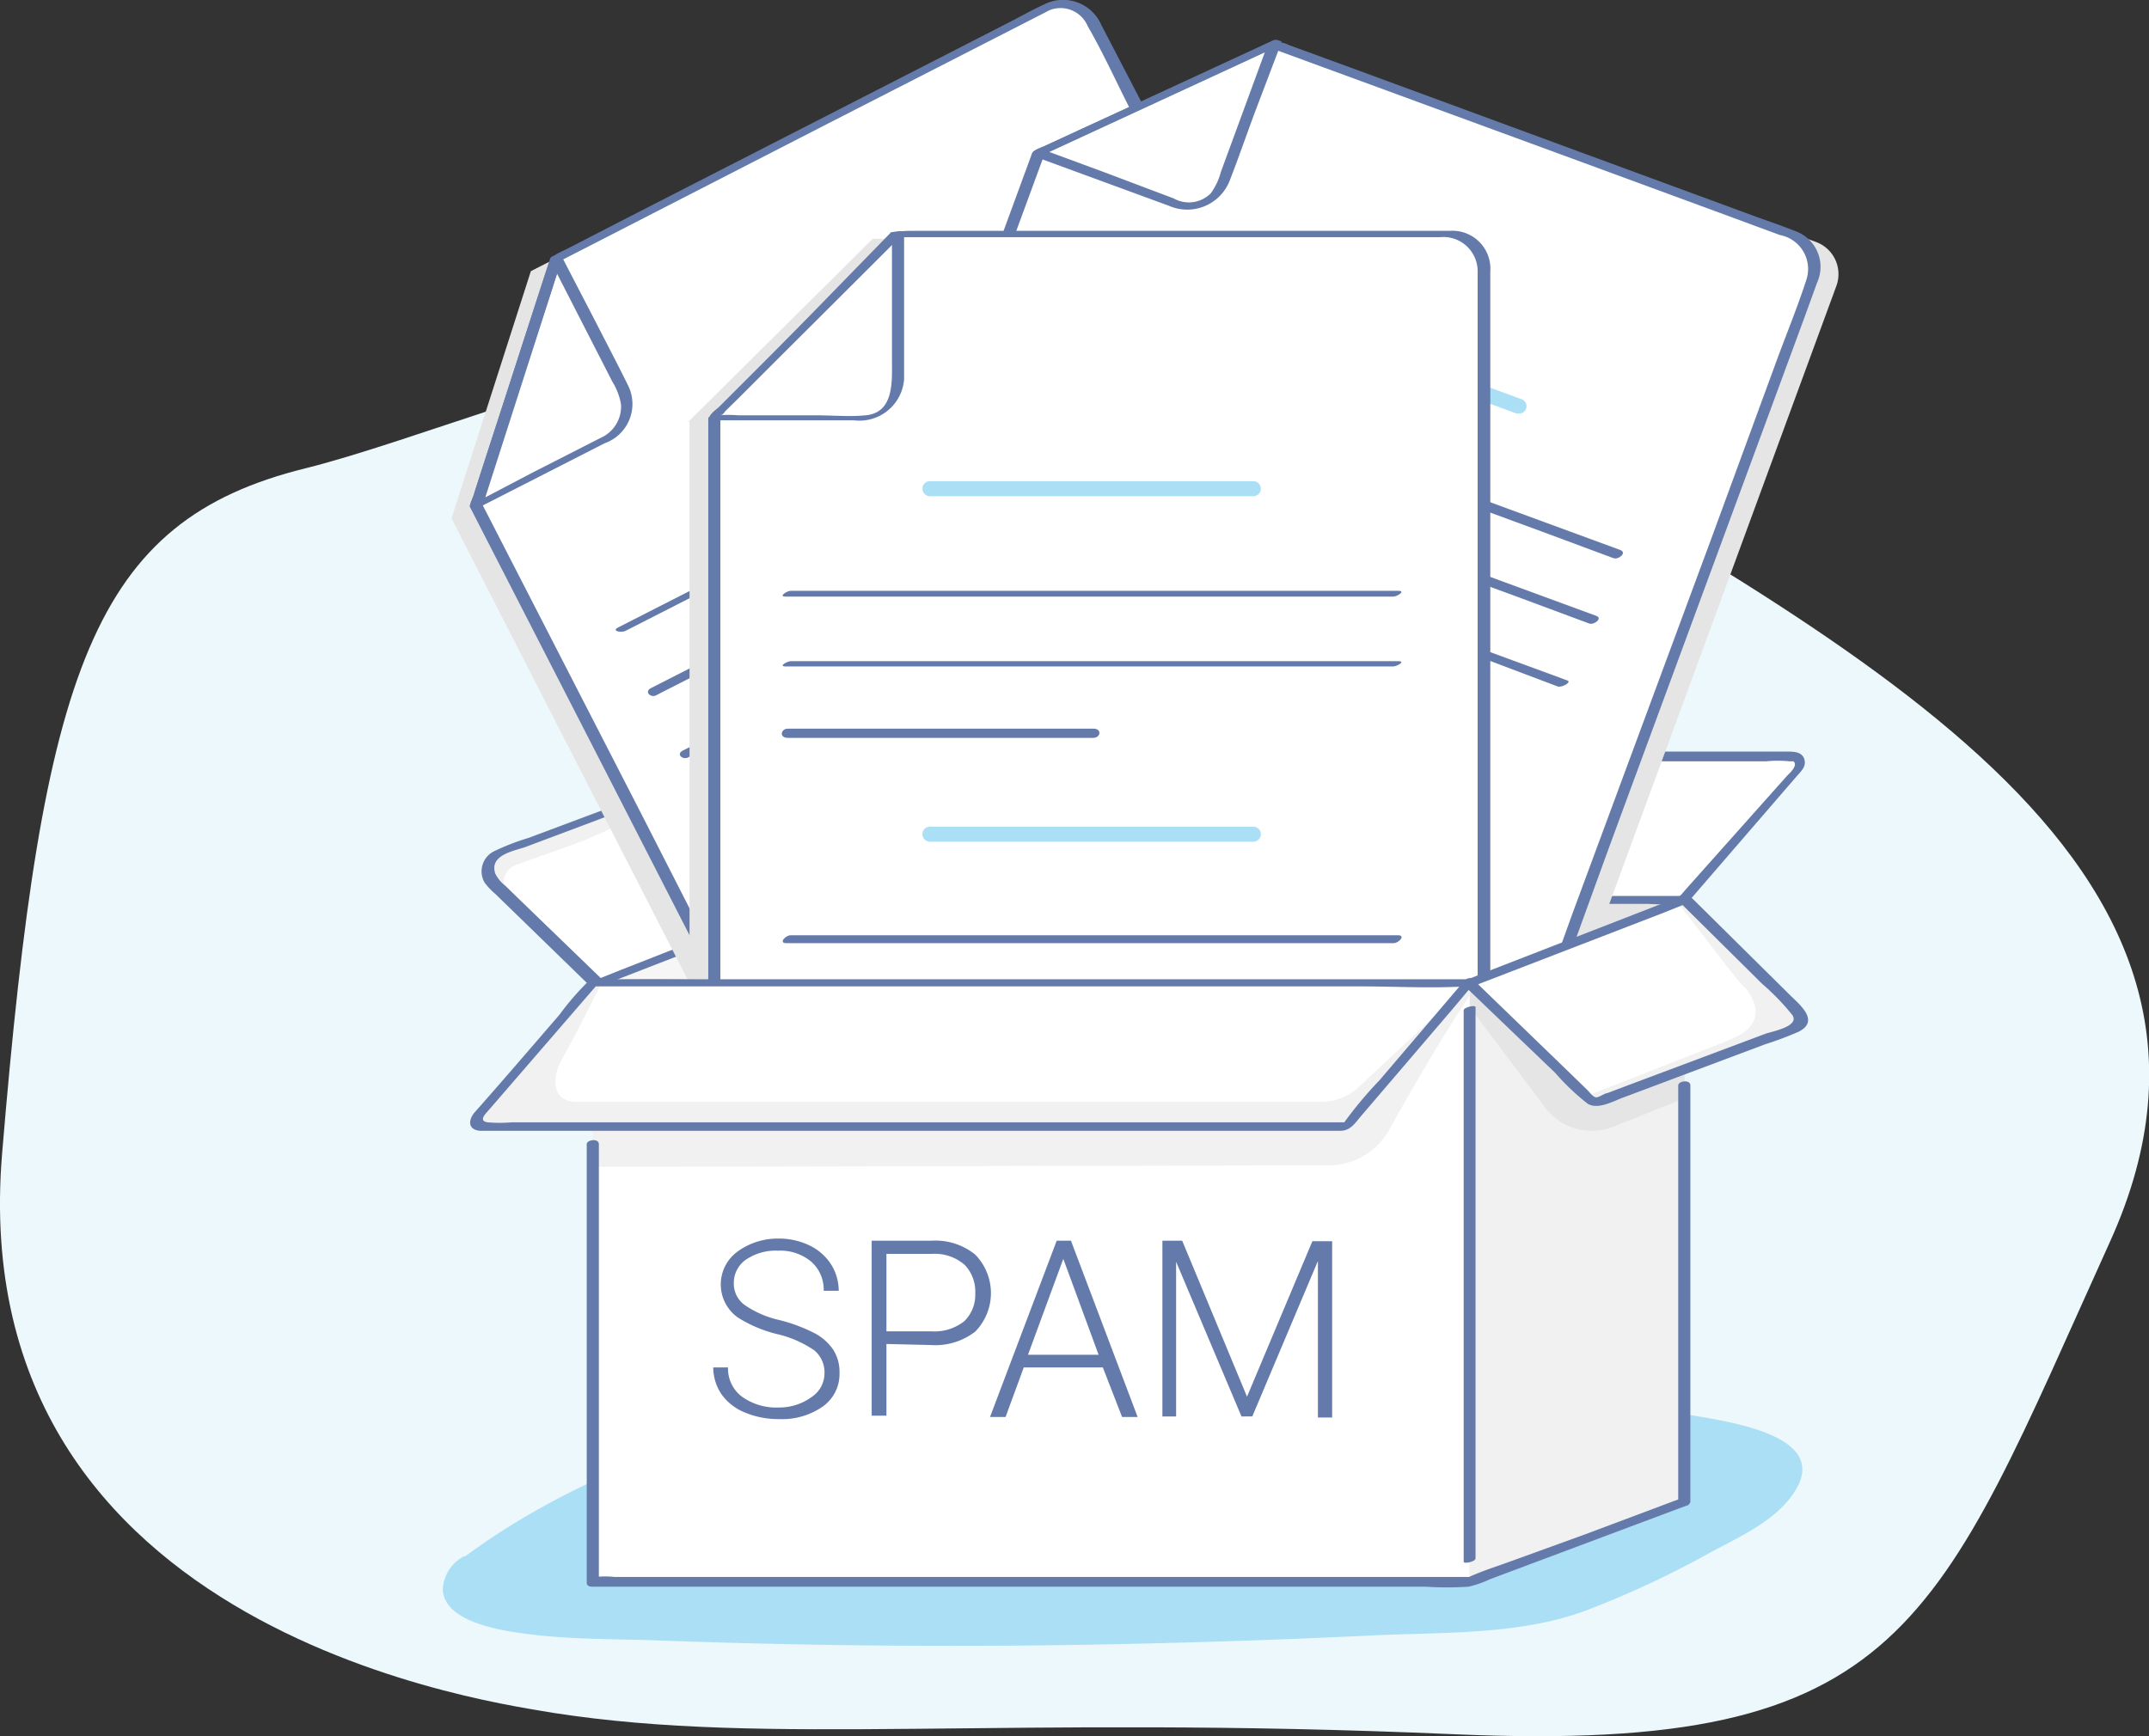 <svg id="Layer_1" data-name="Layer 1" xmlns="http://www.w3.org/2000/svg" viewBox="0 0 81.53 65.89"><rect x="0" y="0" width="81.53" height="65.89" fill="#333333" stroke="none"/><defs><style>.cls-1{fill:#ecf8fb;}.cls-2{fill:#abdff5;}.cls-3{fill:#e5e5e5;}.cls-4{fill:#fff;}.cls-5{fill:#637aaa;}.cls-6{fill:#f6f6f6;}.cls-7{fill:#f1f1f1;}</style></defs><title>Artboard 5</title><path class="cls-1" d="M21,65C19.3,64.68-1.45,62.19.08,43.77s3.44-24,11.51-26,27.67-11.61,43.06-2.5,32,17.29,25.4,31.85S72.38,66.56,55.19,65.81,29.24,66.28,21,65Z"/><path class="cls-2" d="M17.6,59.06a1.48,1.48,0,0,0-.8,1.27c.07,1.26,2.32,1.56,3.25,1.68,1.63.21,3.27.18,4.92.24q9,.33,17.91.13,4.6-.1,9.19-.32c2.69-.13,5.69,0,8.24-1A36.34,36.34,0,0,0,64.73,59c1.19-.66,2.73-1.29,3.43-2.52,1.23-2.16-3.09-2.59-4.28-2.83a85.41,85.41,0,0,0-14.26-1.24,111.8,111.8,0,0,0-14.52.43c-6,.61-12.5,2.57-17.44,6.21Z"/><rect class="cls-3" x="30.74" y="34.14" width="33.16" height="22.73"/><path class="cls-4" d="M63.9,34.14H30.74l4.39-5.07a1.07,1.07,0,0,1,.81-.37H68a.28.28,0,0,1,.21.46Z"/><path class="cls-5" d="M63.92,34H31.26a1.49,1.49,0,0,0-.44,0h-.06l.17.24,3.23-3.74c.38-.44.75-.92,1.16-1.34a1.16,1.16,0,0,1,1-.27H67a4.56,4.56,0,0,1,.9,0s.11,0,.14,0c.2.16-.18.48-.26.57L64,33.7l-.32.37c-.19.22.24.3.38.14l3.35-3.88.76-.88c.14-.16.33-.33.3-.56-.05-.39-.45-.37-.75-.37H36a1.76,1.76,0,0,0-1.32.78l-3.79,4.38-.33.38c-.12.14,0,.24.17.24h31.8a11.73,11.73,0,0,0,1.3,0h.06C64.15,34.31,64.23,34,63.92,34Z"/><polygon class="cls-6" points="30.79 34.14 22.64 37.31 22.64 60.04 30.79 56.99 30.79 34.14"/><path class="cls-5" d="M30.71,34.08l-7.13,2.77-1,.4c-.3.12,0,.19.16.12l7.13-2.77,1-.4c.3-.12,0-.19-.16-.12Z"/><path class="cls-5" d="M31,56.93V35.16c0-.12-.45,0-.45.12V57c0,.12.45,0,.45-.12Z"/><path class="cls-7" d="M30.79,34.14l-8.15,3.17-3.9-3.8A.71.71,0,0,1,19,32.33l6.68-2.5a.71.71,0,0,1,.74.15Z"/><path class="cls-4" d="M30.58,34.22l-7.94,3.09L19.33,34a.71.71,0,0,1,.25-1.18L21.88,32c1.13-.42,2.49-1.28,3.74-1C26.52,31.16,30.49,34.14,30.58,34.22Z"/><path class="cls-5" d="M30.7,34,23.57,36.8l-1,.4.31,0-3-2.9-.71-.69a1.31,1.31,0,0,1-.38-.46c-.23-.69.66-.85,1.12-1l4.74-1.78c.37-.14,1.06-.57,1.47-.34a6.34,6.34,0,0,1,1.07,1l3.39,3.21c.13.13.57-.05.42-.19l-3.21-3c-.39-.37-.76-.77-1.18-1.12s-1-.18-1.57,0l-5,1.87a8.87,8.87,0,0,0-1.31.51.85.85,0,0,0-.34,1.19,2.62,2.62,0,0,0,.4.42l3.62,3.52a.29.29,0,0,0,.31,0l7.13-2.77,1-.4C31.18,34.14,30.92,33.94,30.7,34Z"/><path id="_Path_" data-name="&lt;Path&gt;" class="cls-3" d="M17.12,19.65,30.57,45.93a1.3,1.3,0,0,0,1.76.56L56,34.37a1.3,1.3,0,0,0,.57-1.75l-2.1-4.1-1.18-2.25-12.78-25A1.3,1.3,0,0,0,38.78.75L20.14,10.29l-3,9.35Z"/><g id="_Group_" data-name="&lt;Group&gt;"><path class="cls-4" d="M18.06,19.17,31.51,45.46a1.3,1.3,0,0,0,1.76.56L57,33.9a1.3,1.3,0,0,0,.57-1.75l-2.1-4.1-1.18-2.25L41.47.84A1.3,1.3,0,0,0,39.72.28L21.08,9.82l-3,9.35Z"/><path class="cls-5" d="M17.83,19.24l5.13,10,7.41,14.47.8,1.56a1.59,1.59,0,0,0,2.08.9c1.14-.46,2.23-1.14,3.33-1.7l15.3-7.83,4.85-2.48c.71-.37,1.37-.95,1.11-1.86a7.07,7.07,0,0,0-.57-1.17l-1-1.92c-1.47-2.87-3-5.72-4.42-8.59L44,5.21,41.78.94A1.58,1.58,0,0,0,39.61.17c-.44.2-.86.44-1.29.66L23.81,8.26,21.5,9.45c-.29.15-.59.23-.69.55-.79,2.42-1.56,4.84-2.35,7.26L18,18.69c0,.1-.21.43-.16.54s.53,0,.45-.12c0,0,.06-.16.08-.22l.22-.67L19.3,16l1.63-5,.38-1.19-.13.13L31.41,4.69l6.45-3.3L39.58.51l.23-.12A1.12,1.12,0,0,1,41.27,1c.58,1,1.09,2.13,1.63,3.19l3.3,6.45L53,23.8c1.35,2.64,2.72,5.27,4.08,7.92A2,2,0,0,1,57.42,33a1.2,1.2,0,0,1-.67.85l-1.22.62-5.47,2.8-13.8,7.06c-1,.52-2,1.09-3.07,1.57-1.26.59-1.87-1.33-2.3-2.16L24.39,31,18.6,19.73l-.32-.62C18.2,18.94,17.75,19.08,17.83,19.24Z"/></g><g id="_Group_2" data-name="&lt;Group&gt;"><path class="cls-5" d="M20.87,9.87l2.36,4.61a2.41,2.41,0,0,1,.33.86,1.3,1.3,0,0,1-.78,1.28l-2.57,1.31L18,19.09l.32.07L20.94,11l.38-1.19c.05-.17-.4-.11-.46.05L18.22,18l-.38,1.19c0,.15.26.1.32.07l4.78-2.44a1.58,1.58,0,0,0,.9-2.17c-.41-.83-.84-1.65-1.26-2.47L21.32,9.75C21.24,9.59,20.8,9.73,20.87,9.87Z"/></g><path class="cls-2" d="M26.59,18.15a.28.28,0,0,1-.13-.53L37.37,12a.28.28,0,0,1,.26.5L26.72,18.12A.28.28,0,0,1,26.59,18.15Z"/><path class="cls-5" d="M24.9,26.38l7-3.57,11-5.64,2.55-1.3c.28-.14,0-.39-.2-.27l-7,3.57-11,5.64-2.55,1.3c-.28.14,0,.39.2.27Z"/><path class="cls-5" d="M23.73,23.94l7-3.57,11-5.64,2.55-1.3c.27-.14-.13-.21-.28-.13l-7,3.57L26,22.51l-2.55,1.3c-.27.14.13.21.28.13Z"/><path class="cls-5" d="M26.11,28.74l9.06-4.64,1.29-.66c.28-.14,0-.37-.2-.26L27.2,27.82l-1.29.66c-.28.14,0,.37.2.26Z"/><path class="cls-2" d="M32.56,29.81a.28.28,0,0,1-.13-.53l10.91-5.59a.28.28,0,0,1,.26.5L32.69,29.78A.28.28,0,0,1,32.56,29.81Z"/><path class="cls-5" d="M30.86,38l7-3.57,11-5.64,2.55-1.3c.28-.14,0-.34-.19-.23l-7,3.57-11,5.64-2.55,1.3c-.28.14,0,.34.19.23Z"/><path class="cls-5" d="M29.66,35.67l7-3.57,11-5.64,2.55-1.3c.28-.14,0-.37-.2-.25l-7,3.57L32,34.11l-2.55,1.3c-.28.14,0,.37.2.25Z"/><path class="cls-5" d="M32.08,40.41l5.18-2.65,8.28-4.24,1.92-1c.28-.14,0-.4-.2-.28l-5.18,2.65L33.8,39.15l-1.92,1c-.28.14,0,.4.2.28Z"/><path id="_Path_2" data-name="&lt;Path&gt;" class="cls-3" d="M40.32,6.08,30.14,33.8a1.3,1.3,0,0,0,.78,1.67l25,9.17a1.3,1.3,0,0,0,1.67-.77l1.59-4.32L60,37.17l9.67-26.32a1.3,1.3,0,0,0-.78-1.67L49.24,2,40.32,6.08Z"/><g id="_Group_3" data-name="&lt;Group&gt;"><path class="cls-4" d="M39.38,5.8,29.2,33.52A1.3,1.3,0,0,0,30,35.19l25,9.17a1.3,1.3,0,0,0,1.67-.77l1.59-4.32.85-2.39,9.67-26.32A1.3,1.3,0,0,0,68,8.89L48.3,1.67,39.38,5.8Z"/><path class="cls-5" d="M39.15,5.83,35.27,16.4l-5.6,15.26-.6,1.64a1.46,1.46,0,0,0,.74,2c1.19.49,2.43.89,3.64,1.34l16.18,5.94,4.91,1.8a1.72,1.72,0,0,0,2.27-.67,11.41,11.41,0,0,0,.43-1.14l.74-2c1.11-3,2.2-6.05,3.31-9.08l6-16.27c.55-1.5,1.11-3,1.65-4.5a1.44,1.44,0,0,0-.8-1.94c-.5-.2-1-.37-1.53-.56L51.2,2.55l-2.3-.84a1,1,0,0,0-.92,0L40.93,4.94l-1.28.59c-.13.06-.44.15-.5.3s.39.1.46-.05h0l-.14.13,7.79-3.6,1.13-.52h-.27L59,5.78l6.77,2.49,1.76.65a1.31,1.31,0,0,1,1,1.7c-.35,1.08-.79,2.14-1.18,3.21l-2.47,6.73L59.67,34.63c-1,2.78-2,5.57-3,8.35-.15.42-.27.94-.67,1.19a1.07,1.07,0,0,1-1,0l-1.34-.49L47.8,41.56,33.23,36.21c-1-.37-2.07-.71-3.07-1.13-1.45-.6-.48-2.29-.11-3.29L35,18.44l4.41-12,.24-.65C39.67,5.61,39.21,5.67,39.15,5.83Z"/></g><g id="_Group_4" data-name="&lt;Group&gt;"><path class="cls-5" d="M48.09,1.7,46.32,6.52a2.46,2.46,0,0,1-.38.81,1.17,1.17,0,0,1-1.41.2l-2.65-1-2.36-.87,0,.24,7.81-3.61,1.14-.53c.29-.13,0-.32-.19-.22L40.42,5.18l-1.14.53c-.12.05-.2.18,0,.24l5.07,1.86a1.73,1.73,0,0,0,2.32-1c.33-.85.63-1.72.95-2.58l1-2.63C48.61,1.48,48.15,1.54,48.09,1.7Z"/></g><path class="cls-2" d="M57.63,15.69l-.1,0L46,11.44a.28.28,0,0,1,.19-.53l11.51,4.23a.28.28,0,0,1-.1.55Z"/><path class="cls-5" d="M38.63,15.69,46,18.4,57.6,22.66l2.69,1c.18.07.53-.2.27-.29l-7.35-2.7L41.58,16.39l-2.69-1c-.18-.07-.53.2-.27.29Z"/><path class="cls-5" d="M39.55,13.21l7.35,2.7,11.62,4.27,2.69,1c.2.07.53-.21.26-.31l-7.35-2.7L42.49,13.88l-2.69-1c-.2-.07-.53.21-.26.31Z"/><path class="cls-5" d="M37.66,18.15l7.24,2.66,11.55,4.24,2.65,1c.14.05.55-.16.36-.23l-7.24-2.66L40.68,18.9l-2.65-1c-.14-.05-.55.16-.36.23Z"/><path class="cls-2" d="M40.88,23.39l9,3.31,1.27.47c.13,0,.55-.15.36-.22l-9-3.31-1.27-.47c-.13,0-.55.15-.36.22Z"/><path class="cls-5" d="M34.11,28l6.55,2.4,10.39,3.82,2.4.88c.19.07.53-.21.26-.31l-6.55-2.4L36.78,28.58l-2.4-.88c-.19-.07-.53.21-.26.31Z"/><path class="cls-5" d="M35,25.5l6.55,2.4L52,31.72l2.4.88c.19.07.53-.2.27-.3l-6.55-2.4L37.7,26.09l-2.4-.88c-.19-.07-.53.2-.27.3Z"/><path class="cls-5" d="M33.15,30.45l8.54,3.14,1.21.44c.14.05.55-.15.36-.22l-8.54-3.14-1.21-.44c-.14-.05-.55.15-.36.22Z"/><path id="_Path_3" data-name="&lt;Path&gt;" class="cls-3" d="M26.16,16V45.55a1.3,1.3,0,0,0,1.31,1.3H54.07a1.3,1.3,0,0,0,1.31-1.3v-4.6l0-2.54v-28A1.3,1.3,0,0,0,54,9.06H33.11l-7,6.95Z"/><g id="_Group_5" data-name="&lt;Group&gt;"><path class="cls-4" d="M27.1,15.83V45.36a1.3,1.3,0,0,0,1.31,1.3H55a1.3,1.3,0,0,0,1.31-1.3v-4.6l0-2.54v-28A1.3,1.3,0,0,0,55,8.88H34.05l-7,6.95Z"/><path class="cls-5" d="M26.87,15.89q0,5.63,0,11.27v18a1.46,1.46,0,0,0,1.44,1.61c1.27,0,2.54,0,3.81,0H54.63c.85,0,1.8-.33,1.91-1.32a11.61,11.61,0,0,0,0-1.21V42.09c0-3.22,0-6.44,0-9.66q0-8.66,0-17.33c0-1.6,0-3.2,0-4.8A1.44,1.44,0,0,0,55,8.76c-.53,0-1.06,0-1.59,0H34.62c-.37,0-.63,0-.91.25l-5.43,5.43-1,1c-.08.08-.36.27-.36.4s.45,0,.45-.12c0,.09.11-.08.17-.14l.5-.49,1.65-1.65,3.74-3.73.88-.88L34,9H54.63a1.3,1.3,0,0,1,1.43,1.29c0,1.16,0,2.32,0,3.48q0,3.6,0,7.19,0,7.45,0,14.9c0,3,0,6,0,9a2.09,2.09,0,0,1-.25,1.35,1,1,0,0,1-.88.4c-.48,0-1,0-1.45,0H31.84c-1.1,0-2.23.07-3.33,0-1.51-.09-1.18-2-1.18-3.06V15.77C27.32,15.66,26.87,15.73,26.87,15.89Z"/></g><g id="_Group_6" data-name="&lt;Group&gt;"><path class="cls-5" d="M33.84,8.94v4.72c0,.8.09,2-1,2.1-.61.06-1.26,0-1.88,0H28a4.37,4.37,0,0,0-.73,0c-.08,0,0,.08,0,0a1,1,0,0,0,.13-.13l3.5-3.5,3.32-3.32c.09-.09-.33,0-.41,0L27.78,15l-.88.88s0,.07.06.07h5.44a1.7,1.7,0,0,0,1.9-1.55c0-.89,0-1.78,0-2.67V8.82C34.29,8.75,33.84,8.81,33.84,8.94Z"/></g><path class="cls-2" d="M47.55,18.83H35.28a.28.28,0,0,1,0-.57H47.55a.28.28,0,1,1,0,.57Z"/><path class="cls-5" d="M29.78,25.29H52.86c.13,0,.49-.2.19-.2H30c-.13,0-.49.2-.19.2Z"/><path class="cls-5" d="M29.78,22.64H52.86c.14,0,.49-.22.19-.22H30c-.14,0-.49.22-.19.22Z"/><path class="cls-5" d="M29.86,28H41.48c.27,0,.34-.35,0-.35H29.89c-.27,0-.34.35,0,.35Z"/><path class="cls-2" d="M47.55,31.94H35.28a.28.28,0,0,1,0-.57H47.55a.28.28,0,1,1,0,.57Z"/><path class="cls-5" d="M29.78,38.4H52.86c.14,0,.49-.2.19-.2H30c-.14,0-.49.2-.19.2Z"/><path class="cls-5" d="M29.79,35.79H52.87c.2,0,.47-.3.17-.3H30c-.2,0-.47.3-.17.3Z"/><path class="cls-5" d="M29.85,41.11H41.48c.25,0,.35-.32,0-.32H29.9c-.25,0-.35.32,0,.32Z"/><rect class="cls-7" x="22.49" y="37.31" width="33.26" height="22.73"/><path class="cls-4" d="M55.76,37.78c-1.07,1.59-2.3,3.73-3.06,5.1a2.62,2.62,0,0,1-2.28,1.34l-27.92.06V60H55.76Z"/><polygon class="cls-3" points="63.9 34.14 55.76 37.31 55.76 60.04 63.9 56.99 63.9 34.14"/><path class="cls-7" d="M63.9,41.68,61.2,42.76A2.22,2.22,0,0,1,58.6,42l-2.84-3.78V60L63.9,57Z"/><path class="cls-5" d="M55.53,38.34V59.26c0,.1.45,0,.45-.12V38.22c0-.1-.45,0-.45.12Z"/><path class="cls-5" d="M22.4,37.42H54.08c.52,0,1.06.05,1.58,0a3.57,3.57,0,0,0,.87-.3l2.35-.91,4.82-1.87.29-.11c.3-.12,0-.22-.17-.15L60.14,35.5l-2.71,1.05c-.55.21-1.14.39-1.66.65-.19.09.06,0,.06,0s-.14,0-.18,0H28.84c-2.05,0-4.12-.08-6.17,0h-.09c-.15,0-.49.22-.19.22Z"/><path class="cls-5" d="M63.67,41.22V57l.13-.15-3.68,1.38-2.76,1c-.54.2-1.1.37-1.62.61-.18.08.07,0,0,0H23.31a3.43,3.43,0,0,0-.71,0h-.09l.21.15V43.42c0-.24-.46-.17-.46,0V60.06c0,.12.11.15.21.15H54.08a12.55,12.55,0,0,0,1.64,0,4,4,0,0,0,.8-.28l2.32-.87,4.86-1.82.3-.11c.05,0,.13-.09.13-.15V41.19c0-.24-.46-.17-.46,0Z"/><path class="cls-7" d="M55.76,37.31H22.49l-4.39,5.07a.23.23,0,0,0,.17.37H50.94a.23.23,0,0,0,.17-.08Z"/><path class="cls-4" d="M55.76,37.31H22.82c-.51,1-1,2-1.53,2.94-.33.59-.39,1.56.57,1.56H50.11a2.12,2.12,0,0,0,1.45-.57Z"/><path class="cls-5" d="M55.84,37.16H22.77a.67.67,0,0,0-.48.11,10.29,10.29,0,0,0-1.06,1.23C20.16,39.74,19.08,41,18,42.22c-.24.29-.25.65.21.69.19,0,.38,0,.57,0H50.4c.15,0,.3,0,.45,0,.41,0,.58-.33.83-.61l3.42-4,.84-1c.18-.21-.26-.24-.37-.1L52.33,41A15,15,0,0,0,51,42.59c-.05.08.14,0,0,0H19.41a5.65,5.65,0,0,1-.91,0c-.37-.06-.08-.32.09-.52l3.76-4.35.33-.38-.27.09H51.56c1.34,0,2.71.08,4.06,0h.06C55.87,37.46,56.15,37.16,55.84,37.16Z"/><path class="cls-7" d="M63.9,34.14l-8.15,3.17,4.55,4.39a.36.36,0,0,0,.37.08L68.09,39a.36.36,0,0,0,.13-.59Z"/><path class="cls-4" d="M63.64,34.24l-7.78,3.11,4.09,4.13a.31.31,0,0,0,.34.07l3.07-1.2,1.86-.73c.61-.24,1.46-.53,1.38-1.34a1.66,1.66,0,0,0-.53-.93C65.78,37.05,63.77,34.38,63.64,34.24Z"/><path class="cls-5" d="M63.8,34l-7.13,2.77-1,.4a.16.16,0,0,0-.07.28L59,40.71a8.92,8.92,0,0,0,1.23,1.17c.4.25,1-.11,1.4-.25l5.33-2a12.86,12.86,0,0,0,1.28-.48c.79-.4.07-1-.29-1.35L64.11,34c-.15-.15-.58,0-.42.2l3.16,3.13A9,9,0,0,1,68,38.52c.28.42-.72.61-1,.7l-5.12,1.92-.9.34c-.1,0-.33.18-.44.16s-.24-.2-.31-.27l-.7-.68-3.64-3.52-.07.28L63,34.68l1-.4C64.3,34.17,64,33.9,63.8,34Z"/><path class="cls-5" d="M31.28,52.12a1.08,1.08,0,0,0-.39-.88,4.13,4.13,0,0,0-1.43-.62A5,5,0,0,1,28,50a1.54,1.54,0,0,1,0-2.52A2.59,2.59,0,0,1,29.52,47a2.68,2.68,0,0,1,1.19.26,2,2,0,0,1,.82.72,1.88,1.88,0,0,1,.29,1h-.57a1.41,1.41,0,0,0-.47-1.1,1.82,1.82,0,0,0-1.26-.42,2,2,0,0,0-1.22.34,1.07,1.07,0,0,0-.46.89,1,1,0,0,0,.41.83,3.77,3.77,0,0,0,1.31.57,6.18,6.18,0,0,1,1.36.51,1.94,1.94,0,0,1,.7.63,1.58,1.58,0,0,1,.23.87,1.51,1.51,0,0,1-.63,1.27,2.69,2.69,0,0,1-1.66.48,3.26,3.26,0,0,1-1.3-.25,2,2,0,0,1-.9-.71,1.83,1.83,0,0,1-.3-1h.56A1.33,1.33,0,0,0,28.15,53a2.23,2.23,0,0,0,1.41.41A2.08,2.08,0,0,0,30.81,53,1.08,1.08,0,0,0,31.28,52.12Z"/><path class="cls-5" d="M33.63,51v2.72h-.56V47.08h2.28a2.4,2.4,0,0,1,1.65.53,2.09,2.09,0,0,1,0,2.92,2.47,2.47,0,0,1-1.68.51Zm0-.48h1.71a1.81,1.81,0,0,0,1.25-.39A1.4,1.4,0,0,0,37,49.08,1.46,1.46,0,0,0,36.6,48a1.72,1.72,0,0,0-1.22-.42H33.63Z"/><path class="cls-5" d="M41.84,51.89h-3l-.69,1.88h-.59l2.53-6.69h.54l2.53,6.69h-.59ZM39,51.41h2.68l-1.34-3.64Z"/><path class="cls-5" d="M44.85,47.08,47.31,53l2.48-5.9h.75v6.69H50V50.85l0-3-2.49,5.9H47.1l-2.48-5.87,0,2.94v2.93H44.1V47.08Z"/></svg>
